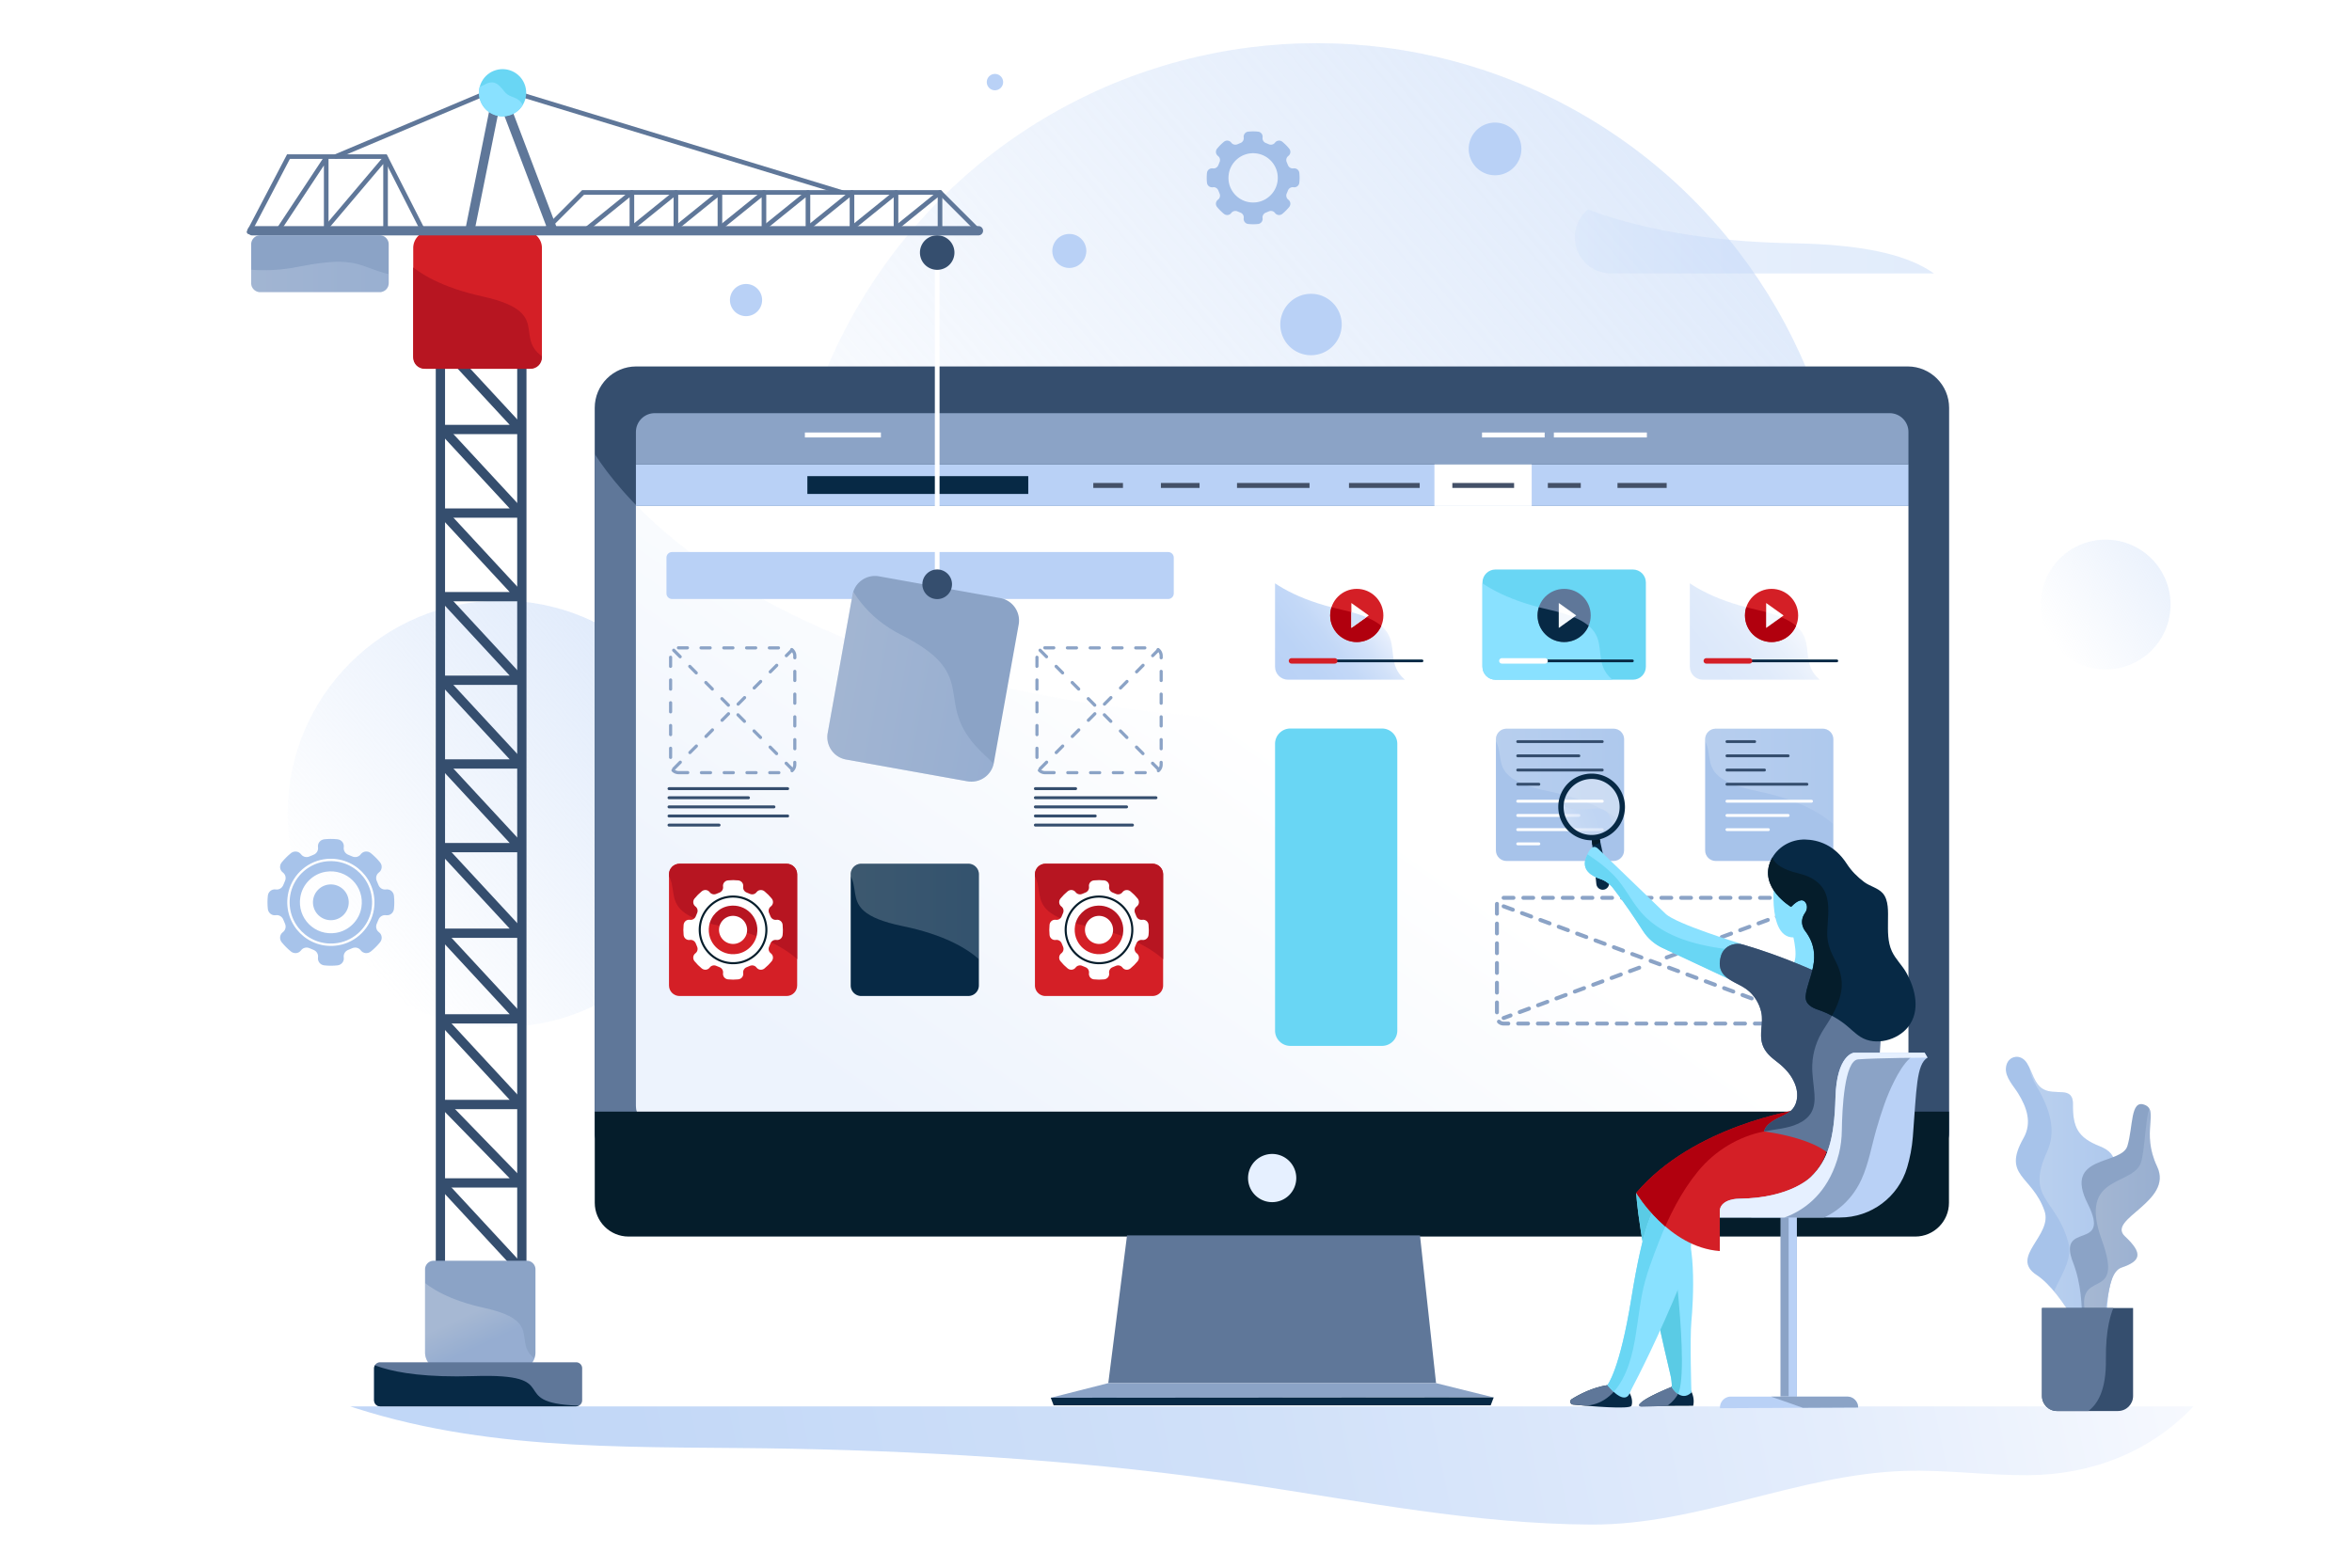 <svg xmlns="http://www.w3.org/2000/svg" xmlns:xlink="http://www.w3.org/1999/xlink" viewBox="0 0 1200 800"><style><![CDATA[.AQ{fill:#fff}.AR{stroke-linejoin:round}.AS{stroke-miterlimit:10}.AT{fill:#8ba3c6}.AU{opacity:.23}.AV{fill:#072945}.AW{fill:none}.AX{fill:#5f7799}.AY{stroke-linecap:round}.AZ{fill:#d41f26}.Aa{fill:#b9d1f6}.Ab{fill:#89e1ff}.Ac{fill:#354e6e}.Ad{stroke:#fff}.Ae{fill:#a7c3ea}.Af{fill:#69d6f4}.Ag{stroke-width:1.461}.Ah{fill:#051d2b}.Ai{stroke:#354e6e}.Aj{fill:#b1000e}.Ak{fill:#b71521}.Al{stroke:#072945}.Am{stroke-width:1.391}.An{stroke-width:2.781}.Ao{stroke-width:2.53}.Ap{stroke-width:1.063}]]></style><path d="M0 0h1200v800H0z" class="AQ"/><linearGradient id="A" gradientUnits="userSpaceOnUse" x1="477.276" y1="458.074" x2="1381.285" y2="-308.742"><stop offset="0" stop-color="#b9d1f6" stop-opacity="0"/><stop offset=".144" stop-color="#b9d1f6" stop-opacity=".144"/><stop offset="1" stop-color="#b9d1f6"/></linearGradient><circle cx="671.74" cy="293.12" r="271.09" fill="url(#A)"/><linearGradient id="B" gradientUnits="userSpaceOnUse" x1="177.514" y1="481.534" x2="540.458" y2="173.671"><stop offset="0" stop-color="#b9d1f6" stop-opacity="0"/><stop offset=".144" stop-color="#b9d1f6" stop-opacity=".144"/><stop offset="1" stop-color="#b9d1f6"/></linearGradient><circle cx="255.59" cy="415.31" r="108.84" fill="url(#B)"/><path d="M388.83 153.13a8.2 8.2 0 1 1-8.2-8.2c4.53-.01 8.2 3.66 8.2 8.2zM511.8 41.9c0 2.3-1.87 4.17-4.17 4.17s-4.17-1.87-4.17-4.17 1.87-4.17 4.17-4.17a4.17 4.17 0 0 1 4.17 4.17z" class="Aa"/><linearGradient id="C" gradientUnits="userSpaceOnUse" x1="1046.653" y1="326.658" x2="1243.586" y2="197.358"><stop offset="0" stop-color="#b9d1f6" stop-opacity="0"/><stop offset=".144" stop-color="#b9d1f6" stop-opacity=".144"/><stop offset="1" stop-color="#b9d1f6"/></linearGradient><circle cx="1074.29" cy="308.51" r="33.13" fill="url(#C)"/><linearGradient id="D" gradientUnits="userSpaceOnUse" x1="1185.514" y1="616.106" x2="-816.969" y2="1032.922"><stop offset="0" stop-color="#fff"/><stop offset=".01" stop-color="#fdfdff"/><stop offset=".132" stop-color="#e4edfc"/><stop offset=".268" stop-color="#d1e1f9"/><stop offset=".426" stop-color="#c3d8f7"/><stop offset=".626" stop-color="#bbd3f6"/><stop offset=".997" stop-color="#b9d1f6"/></linearGradient><path d="M1119.1 717.7c-22.1 23.44-52.26 34.85-84.07 35.1-21.06.17-42.08-2.86-63.13-2.2-54.43 1.7-105.2 27.6-159.8 27.4-59.2-.24-117.23-11.88-175.53-20.6-76.86-11.5-154.56-16.53-232.23-18.1-74.9-1.5-150.25 2.53-222.67-20.63l-2.92-.96h940.36" fill="url(#D)"/><path d="M973.3 598.1H324.58c-11.68 0-21.15-9.47-21.15-21.15v-368.8c0-11.68 9.47-21.15 21.15-21.15H973.3c11.68 0 21.15 9.47 21.15 21.15v368.8c0 11.67-9.47 21.14-21.15 21.14z" class="Ac"/><defs><path id="E" d="M973.3 598.1H324.58c-11.68 0-21.15-9.47-21.15-21.15v-368.8c0-11.68 9.47-21.15 21.15-21.15H973.3c11.68 0 21.15 9.47 21.15 21.15v368.8c0 11.67-9.47 21.14-21.15 21.14z"/><path id="F" d="M823.22 439.36h-54.6c-2.98 0-5.4-2.4-5.4-5.4v-56.7c0-2.98 2.4-5.4 5.4-5.4h54.6c2.98 0 5.4 2.4 5.4 5.4v56.7c0 2.98-2.42 5.4-5.4 5.4z"/><path id="G" d="M912.47 517.46c-.12 0-.23-.02-.35-.06l-4.7-1.74c-.52-.2-.78-.77-.6-1.3s.77-.78 1.3-.6l4.7 1.74c.52.2.78.77.6 1.3-.15.4-.54.65-.94.65z"/><path id="H" d="M903.1 513.98c-.12 0-.23-.02-.35-.06l-4.7-1.74c-.52-.2-.78-.77-.6-1.3s.77-.78 1.3-.6l4.7 1.74c.52.2.78.77.6 1.3-.15.4-.53.65-.94.65z"/><path id="I" d="M865.6 500.05c-.12 0-.23-.02-.35-.06l-4.7-1.74c-.52-.2-.78-.77-.6-1.3s.77-.78 1.3-.6l4.7 1.74c.52.2.78.77.6 1.3-.16.4-.54.65-.94.65z"/><path id="J" d="M775.36 517.46c-.4 0-.8-.25-.94-.65-.2-.52.07-1.1.6-1.3l4.7-1.74c.52-.2 1.1.07 1.3.6.2.52-.07 1.1-.6 1.3l-4.7 1.74a1.12 1.12 0 0 1-.35.06z"/><path id="K" d="M831.6 496.57c-.4 0-.8-.25-.94-.65-.2-.52.07-1.1.6-1.3l4.7-1.74c.52-.2 1.1.07 1.3.6.2.52-.07 1.1-.6 1.3l-4.7 1.74a1.03 1.03 0 0 1-.35.06z"/><path id="L" d="M850.35 489.6c-.4 0-.8-.25-.94-.65-.2-.52.07-1.1.6-1.3l4.7-1.74a1.01 1.01 0 0 1 1.29.59c.2.52-.07 1.1-.6 1.3l-4.7 1.74a1.03 1.03 0 0 1-.35.06z"/><path id="M" d="M905.9 429.42s-9.5 11.28 11.7 16.25c6.85 1.6 12.87 5.33 14.55 12.53 1.38 5.9.17 12.02.1 17.97-.07 5.4 1.83 9.7 4.3 14.4 2.9 5.55 4 11.34 2.4 17.44-1.57 6.04-4.78 11.6-8.2 16.76-3.7 5.56-5.86 11.88-6.12 18.56-.2 5.07.77 10.02 1.12 15.06.22 3.2-.04 6.55-1.63 9.33-1.45 2.53-3.9 4.37-6.53 5.62-5.44 2.58-11.63 2.86-17.53 4.03-13.17 2.6-25.2 9.95-33.7 20.32-8.75 10.67-15.02 23.27-20.02 36.07-3.36 8.62-6.74 17.37-8.52 26.47-1.85 9.48-2.6 19.16-4.7 28.58-2.17 9.77-6.7 21.54-16.15 26.37-3.52 1.8-7.48 2.46-11.4 2.2 0 0-1.17 6.77-2.5 6.75s-18-8.06-18-8.06l-2.34-28.37 50.74-103.83 23.98-20.03 34.36-80.43c0-.44-1.46-29.5-1.46-29.5l15.5-24.5z"/><path id="N" d="M393.27 462.57h0c1.3-.96 1.48-2.8.46-4.04-1.1-1.36-2.35-2.6-3.7-3.7-1.25-1-3.08-.83-4.04.46h0c-.8 1.08-2.24 1.4-3.46.83l-1.5-.62c-1.26-.46-2.04-1.7-1.85-3.03v-.02c.23-1.6-.92-3-2.5-3.18l-2.64-.14c-.9 0-1.77.05-2.64.14-1.6.17-2.74 1.6-2.5 3.18v.02c.2 1.32-.6 2.57-1.85 3.03l-1.5.62c-1.22.56-2.66.24-3.46-.83h0c-.96-1.3-2.8-1.48-4.04-.46-1.36 1.1-2.6 2.35-3.7 3.7-1 1.25-.83 3.08.46 4.04h0c1.08.8 1.4 2.24.83 3.46l-.62 1.5c-.46 1.26-1.7 2.04-3.03 1.85h-.02c-1.6-.23-3 .92-3.18 2.5l-.14 2.64c0 .9.05 1.77.14 2.64.17 1.6 1.6 2.74 3.18 2.5h.02c1.32-.2 2.57.6 3.03 1.85l.62 1.5c.56 1.22.24 2.66-.83 3.46h0c-1.3.96-1.48 2.8-.46 4.04 1.1 1.36 2.35 2.6 3.7 3.7 1.25 1 3.08.83 4.04-.46h0c.8-1.08 2.24-1.4 3.46-.83l1.5.62c1.26.46 2.04 1.7 1.85 3.03v.02c-.23 1.6.92 3 2.5 3.18l2.64.14c.9 0 1.77-.05 2.64-.14 1.6-.17 2.74-1.6 2.5-3.18v-.02c-.2-1.32.6-2.57 1.85-3.03l1.5-.62c1.22-.56 2.66-.24 3.46.83h0c.96 1.3 2.8 1.48 4.04.46 1.36-1.1 2.6-2.35 3.7-3.7 1-1.25.83-3.08-.46-4.04h0c-1.08-.8-1.4-2.24-.83-3.46l.62-1.5c.46-1.26 1.7-2.04 3.03-1.85h.02c1.6.23 3-.92 3.18-2.5.1-.87.14-1.75.14-2.64s-.05-1.77-.14-2.64c-.17-1.6-1.6-2.74-3.18-2.5h-.02c-1.32.2-2.57-.6-3.03-1.85l-.62-1.5c-.57-1.22-.25-2.66.83-3.46zm-17.15 24.2c-8.5 1.4-15.73-5.84-14.34-14.33.84-5.14 5-9.3 10.13-10.13 8.5-1.4 15.73 5.84 14.33 14.33-.83 5.14-4.98 9.28-10.12 10.13z"/><path id="O" d="M376.9 491.28a17.02 17.02 0 0 1-19.64-19.63c1.16-7.04 6.84-12.72 13.88-13.88a17.01 17.01 0 0 1 19.63 19.63c-1.15 7.05-6.83 12.73-13.87 13.88z"/><path id="P" d="M588.03 508.27h-54.6c-2.98 0-5.4-2.4-5.4-5.4v-56.7c0-2.98 2.4-5.4 5.4-5.4h54.6c2.98 0 5.4 2.4 5.4 5.4v56.7a5.4 5.4 0 0 1-5.39 5.39z"/><path id="Q" d="M224.45 434.9h41c.94 0 1.8-.56 2.17-1.42a2.35 2.35 0 0 0-.43-2.55l-39.42-42.57-3.47 3.2 35.74 38.6h-35.58v4.73z"/><path id="R" d="M454.46 119.73c.26 0 .52-.1.74-.26l23.22-18.77v17.55c0 .65.53 1.18 1.18 1.18s1.18-.53 1.18-1.18V98.22c0-.46-.26-.87-.67-1.07s-.9-.14-1.25.15l-25.15 20.33a1.18 1.18 0 0 0-.18 1.66 1.2 1.2 0 0 0 .93.44z"/><path id="S" d="M432 119.73c.26 0 .52-.1.74-.26l23.23-18.77v17.55c0 .65.53 1.18 1.18 1.18s1.18-.53 1.18-1.18V98.22c0-.46-.26-.87-.67-1.07s-.9-.14-1.25.15l-25.15 20.33a1.18 1.18 0 0 0-.18 1.66c.23.3.57.44.92.44z"/><path id="T" d="M364.62 119.73c.26 0 .52-.1.74-.26l23.23-18.77v17.55c0 .65.53 1.18 1.18 1.18s1.18-.53 1.18-1.18V98.22c0-.46-.26-.87-.67-1.07s-.9-.14-1.25.15l-25.15 20.33a1.18 1.18 0 0 0 .74 2.1z"/><path id="U" d="M634 278.03s4.74 22.92 50.37 33.07c45.63 10.14 9.12 29.14 43.7 41.83s-96.2 2.93-96.2 2.93l-16.95-34.82 19.08-43z"/><path id="V" d="M705.8 314.07c0 7.5-6.07 13.57-13.57 13.57-7.5 0-13.57-6.07-13.57-13.57 0-7.5 6.07-13.57 13.57-13.57s13.57 6.07 13.57 13.57z"/><path id="W" d="M689.47 314.07v-6.35l4.45 3.17 4.45 3.18-4.45 3.17-4.45 3.18z"/><path id="X" d="M584.3 395.1h-4.65c-.45 0-.8-.36-.8-.8s.36-.8.8-.8h4.65c.45 0 .8.36.8.8s-.36.8-.8.8zm-11.62 0h-4.65c-.45 0-.8-.36-.8-.8s.36-.8.8-.8h4.65c.45 0 .8.36.8.8s-.36.8-.8.8zm-11.62 0h-4.65c-.45 0-.8-.36-.8-.8s.36-.8.8-.8h4.65c.45 0 .8.36.8.8s-.36.8-.8.8zm-11.62 0h-4.65c-.45 0-.8-.36-.8-.8s.36-.8.8-.8h4.65c.45 0 .8.36.8.8s-.36.8-.8.8zm-11.62 0h-4.65c-1.3 0-2.5-.5-3.44-1.4-.32-.32-.33-.83-.02-1.15.32-.32.83-.33 1.15-.02a3.27 3.27 0 0 0 2.31.94h4.65c.45 0 .8.36.8.8a.81.81 0 0 1-.81.82zm53.2-1a.78.78 0 0 1-.61-.28.81.81 0 0 1 .08-1.15c.72-.63 1.13-1.53 1.13-2.5v-1.13c0-.45.36-.8.8-.8s.8.36.8.8v1.14a4.91 4.91 0 0 1-1.69 3.71c-.15.14-.34.2-.53.2zm-61.96-6.8c-.45 0-.8-.36-.8-.8v-4.65c0-.45.36-.8.8-.8s.8.36.8.8v4.65c0 .45-.36.8-.8.8zm63.37-4.42c-.45 0-.8-.36-.8-.8v-4.65c0-.45.36-.8.8-.8s.8.36.8.8v4.65a.8.8 0 0 1-.81.81zm-63.37-7.2c-.45 0-.8-.36-.8-.8v-4.65c0-.45.36-.8.8-.8s.8.36.8.8v4.65c0 .45-.36.8-.8.8zm63.37-4.42c-.45 0-.8-.36-.8-.8v-4.65c0-.45.36-.8.8-.8s.8.36.8.8v4.65a.8.8 0 0 1-.81.81zm-63.37-7.2c-.45 0-.8-.36-.8-.8v-4.65c0-.45.36-.8.8-.8s.8.36.8.8v4.65c0 .45-.36.8-.8.8zm63.37-4.4c-.45 0-.8-.36-.8-.8v-4.65c0-.45.36-.8.8-.8s.8.36.8.8v4.65c.01.44-.36.8-.8.8zm-63.37-7.2c-.45 0-.8-.36-.8-.8v-4.65c0-.45.36-.8.8-.8s.8.36.8.8v4.65c0 .45-.36.8-.8.8zm63.37-4.4c-.45 0-.8-.36-.8-.8v-4.65c0-.45.36-.8.8-.8s.8.36.8.8v4.65c.01.44-.36.8-.8.8zm-63.37-7.2c-.45 0-.8-.36-.8-.8v-4.65c0-.45.36-.8.8-.8s.8.36.8.8V340c0 .45-.36.8-.8.8zm63.37-4.4c-.45 0-.8-.36-.8-.8v-.94c0-1.02-.46-1.96-1.26-2.6a.81.81 0 1 1 1.01-1.27 4.9 4.9 0 0 1 1.87 3.87v.94c.01.43-.36.8-.8.8zm-8.33-5.05h-4.65c-.45 0-.8-.36-.8-.8s.36-.8.8-.8h4.65c.45 0 .8.36.8.8 0 .44-.36.8-.8.8zm-11.62 0h-4.65c-.45 0-.8-.36-.8-.8s.36-.8.8-.8h4.65c.45 0 .8.36.8.8 0 .44-.36.8-.8.8zm-11.62 0h-4.65c-.45 0-.8-.36-.8-.8s.36-.8.8-.8h4.65c.45 0 .8.36.8.8 0 .44-.36.8-.8.8zm-11.62 0h-4.65c-.45 0-.8-.36-.8-.8s.36-.8.8-.8h4.65c.45 0 .8.36.8.8 0 .44-.36.8-.8.8zm-11.62 0h-4.45c-.44 0-.9-.35-.9-.8-.01-.44.24-.8.7-.82h4.68c.45 0 .8.36.8.8a.83.83 0 0 1-.82.81z"/><path id="Y" d="M590.8 393.08a.82.82 0 0 1-.58-.24l-2.75-2.76a.81.81 0 0 1 0-1.15.82.82 0 0 1 1.15 0l2.75 2.76a.81.81 0 0 1 0 1.15.78.78 0 0 1-.57.24zm-7.66-7.7a.82.82 0 0 1-.58-.24l-3.28-3.3a.81.81 0 0 1 0-1.15.82.82 0 0 1 1.15 0l3.28 3.3a.81.81 0 0 1 0 1.15c-.15.17-.36.24-.57.24zm-8.2-8.24a.82.82 0 0 1-.58-.24l-3.28-3.3a.81.81 0 0 1 0-1.15c.32-.32.83-.3 1.15 0l3.28 3.3a.81.81 0 0 1 0 1.15c-.15.17-.36.24-.57.24zm-8.2-8.24a.82.82 0 0 1-.58-.24l-3.28-3.3a.81.81 0 0 1 0-1.15.82.82 0 0 1 1.15 0l3.28 3.3a.81.81 0 0 1 0 1.15.8.8 0 0 1-.57.23zm-8.2-8.24a.82.82 0 0 1-.58-.24l-3.28-3.3a.81.81 0 0 1 0-1.15.82.82 0 0 1 1.15 0l3.28 3.3a.81.81 0 0 1 0 1.15.78.78 0 0 1-.57.24zm-8.2-8.24a.82.82 0 0 1-.58-.24l-3.28-3.3a.81.81 0 0 1 0-1.15.82.82 0 0 1 1.15 0l3.28 3.3a.81.81 0 0 1 0 1.15.75.75 0 0 1-.57.25zm-8.2-8.24a.82.82 0 0 1-.58-.24l-3.28-3.3a.81.81 0 0 1 0-1.15c.32-.32.83-.3 1.15 0l3.28 3.3a.81.81 0 0 1 0 1.15c-.15.17-.36.24-.57.24zm-8.2-8.24a.82.82 0 0 1-.58-.24l-3.28-3.3a.81.81 0 0 1 0-1.15.82.82 0 0 1 1.15 0l3.28 3.3a.81.81 0 0 1 0 1.15c-.16.17-.37.25-.57.25z"/><path id="Z" d="M530.7 393.08a.78.78 0 0 1-.57-.24.81.81 0 0 1 0-1.15l3.28-3.3a.81.81 0 1 1 1.15 1.15l-3.28 3.3a.79.79 0 0 1-.58.25zm8.2-8.24c-.2 0-.4-.08-.57-.24a.81.81 0 0 1 0-1.15l3.28-3.3c.32-.3.83-.32 1.15 0a.81.81 0 0 1 0 1.15l-3.28 3.3a.82.82 0 0 1-.58.24zm8.2-8.24c-.2 0-.4-.08-.57-.24a.81.81 0 0 1 0-1.15l3.28-3.3c.32-.3.83-.32 1.15 0a.81.81 0 0 1 0 1.15l-3.28 3.3a.82.82 0 0 1-.58.24zm8.2-8.24a.78.78 0 0 1-.57-.24.81.81 0 0 1 0-1.15l3.28-3.3a.81.81 0 1 1 1.15 1.15l-3.28 3.3c-.17.16-.37.24-.58.24zm8.2-8.24a.78.78 0 0 1-.57-.24.81.81 0 0 1 0-1.15l3.28-3.3a.81.81 0 1 1 1.15 1.15l-3.28 3.3a.85.85 0 0 1-.58.23zm8.2-8.24c-.2 0-.4-.08-.57-.24a.81.81 0 0 1 0-1.15l3.28-3.3a.81.81 0 1 1 1.15 1.15l-3.28 3.3a.82.82 0 0 1-.58.24zm8.2-8.24c-.2 0-.4-.08-.57-.24a.81.81 0 0 1 0-1.15l3.28-3.3a.81.81 0 1 1 1.15 1.15l-3.28 3.3a.82.82 0 0 1-.58.24zm8.2-8.24c-.2 0-.4-.08-.57-.24a.81.81 0 0 1 0-1.15l2.75-2.76a.81.81 0 1 1 1.15 1.15l-2.75 2.76c-.17.16-.38.24-.58.24z"/></defs><clipPath id="a"><use xlink:href="#E"/></clipPath><path d="M298.6 223.17S360.94 363.5 677.42 369.1s99.78 174.4 346.47 210.58-806.67 34.47-806.67 34.47l81.37-390.98z" clip-path="url(#a)" class="AX"/><defs><path id="b" d="M964.1 573.88H334.05c-5.3 0-9.6-4.3-9.6-9.6V220.44c0-5.3 4.3-9.6 9.6-9.6H964.1c5.3 0 9.6 4.3 9.6 9.6v343.84c0 5.3-4.3 9.6-9.6 9.6z"/></defs><clipPath id="c"><use xlink:href="#b"/></clipPath><g clip-path="url(#c)"><path d="M322.2 258.17v423.66h652.67V258.17z" class="AQ"/><path d="M322.2 236.9h652.68v21.28H322.2z" class="Aa"/><path d="M731.85 236.9h49.63v21.28h-49.63z" class="AQ"/><path d="M411.92 242.97h112.7v9.1h-112.7z" class="AV"/><g fill="#ff4f12" stroke="#435067" class="AR AS Ao"><path d="M557.8 247.72h15.14m19.36 0h19.72m177.7 0h16.8m-118.26 0h36.08m16.66 0h31.5m52.75 0h25.1m-219.22 0h37"/></g><path d="M322.2 207.48h652.68v29.4H322.2z" class="AT"/><g stroke-linecap="square" class="AR AS AW Ad Ao"><path d="M411.92 221.97h36.26m309.22 0h29.43m7.22 0h44.93"/></g><linearGradient id="d" gradientUnits="userSpaceOnUse" x1="680.14" y1="406.304" x2="528.585" y2="621.737"><stop offset="0" stop-color="#fff"/><stop offset=".361" stop-color="#e6effc"/><stop offset=".997" stop-color="#b9d1f6"/></linearGradient><path d="M298.48 223s62.37 140.3 378.97 145.9c316.6 5.6 99.8 174.38 346.6 210.55S217.1 613.94 217.1 613.94L298.48 223z" opacity=".25" fill="url(#d)"/></g><path d="M303.45 567.26v46.56c0 9.45 7.73 17.2 17.2 17.2H977.2c9.44 0 17.17-7.74 17.17-17.2v-46.56H303.45z" class="Ah"/><path d="M732.68 705.82H565.45l9.57-75.4h149.46z" class="AX"/><path d="M565.45 705.82h167.23l29.4 7.3-226.05.17z" class="AT"/><path d="M760.55 717.16H537.58l-1.48-3.88 226-.17z" class="AV"/><path d="M661.36 601.17a12.3 12.3 0 0 1-12.3 12.29 12.29 12.29 0 0 1-12.3-12.29 12.3 12.3 0 0 1 12.3-12.3c6.8 0 12.3 5.5 12.3 12.3z" fill="#e6f0ff"/><path d="M1028.36 539.3c2.05-.2 4.3.8 5.8 3.2 2.85 4.5 3.7 10.74 8.38 13.34 2.9 1.6 6.43 1.28 9.74 1.54 1.3.1 2.65.33 3.65 1.16 1.34 1.1 1.73 3 1.7 4.74-.2 12.03 2.57 17.28 13.65 21.65 10.5 4.14 8.4 11.6 3.55 20.58-16.54 30.68 14.6 17.35 4.33 42.1s3.04 54.25-12.42 42.12c0 0-13.62-29.87-27.67-39.1s8.42-20.2 4.02-32.76c-6.38-18.23-21.77-17.52-10.68-37.1 4.44-7.84 1.66-15.64-2.7-22.75-2.3-3.74-6.6-8.12-6.3-12.85.2-3.54 2.43-5.6 4.94-5.83z" class="Ae"/><defs><path id="e" d="M1028.36 539.3c2.05-.2 4.3.8 5.8 3.2 2.85 4.5 3.7 10.74 8.38 13.34 2.9 1.6 6.43 1.28 9.74 1.54 1.3.1 2.65.33 3.65 1.16 1.34 1.1 1.73 3 1.7 4.74-.2 12.03 2.57 17.28 13.65 21.65 10.5 4.14 8.4 11.6 3.55 20.58-16.54 30.68 14.6 17.35 4.33 42.1s3.04 54.25-12.42 42.12c0 0-13.62-29.87-27.67-39.1s8.42-20.2 4.02-32.76c-6.38-18.23-21.77-17.52-10.68-37.1 4.44-7.84 1.66-15.64-2.7-22.75-2.3-3.74-6.6-8.12-6.3-12.85.2-3.54 2.43-5.6 4.94-5.83z"/></defs><clipPath id="f"><use xlink:href="#e"/></clipPath><linearGradient id="g" gradientUnits="userSpaceOnUse" x1="1035.474" y1="631.233" x2="1093.353" y2="631.233"><stop offset="0" stop-color="#fff"/><stop offset=".997" stop-color="#b9d1f6"/></linearGradient><path d="M1040.44 536c2.05-.25 4.3 1 5.8 3.97 2.85 5.6 3.7 13.36 8.38 16.6 2.9 2 6.43 1.6 9.74 1.92 1.3.13 2.65.4 3.65 1.44 1.34 1.37 1.73 3.73 1.7 5.9-.2 14.95 2.57 21.48 13.65 26.92 10.5 5.15 8.4 14.4 3.55 25.6-16.54 38.16 14.6 21.58 4.33 52.34-10.28 30.77 3.04 67.46-12.42 52.38 0 0-13.62-37.15-27.67-48.64s8.42-25.13 4.02-40.74c-6.38-22.67-21.77-21.78-10.68-46.15 4.44-9.74 1.66-19.45-2.7-28.3-2.3-4.65-6.6-10.1-6.3-15.98.22-4.4 2.43-6.93 4.94-7.23z" clip-path="url(#f)" fill="url(#g)" class="AU"/><path d="M1093.92 563.7c-7-2.4-5.54 11.1-8.5 21.07s-32.9 4.35-20.33 29.35c12.57 25-15.9 8.36-7.4 30.17 8.5 21.8.74 45.14 9.98 39.2 9.24-5.93 5.2-33.4 14.8-36.66s11.18-7.07 1.66-15.94 24.94-17.68 16.43-35.6c-8.5-17.92 1.44-28.82-6.65-31.6z" class="AT"/><defs><path id="h" d="M1093.92 563.7c-7-2.4-5.54 11.1-8.5 21.07s-32.9 4.35-20.33 29.35c12.57 25-15.9 8.36-7.4 30.17 8.5 21.8.74 45.14 9.98 39.2 9.24-5.93 5.2-33.4 14.8-36.66s11.18-7.07 1.66-15.94 24.94-17.68 16.43-35.6c-8.5-17.92 1.44-28.82-6.65-31.6z"/></defs><clipPath id="i"><use xlink:href="#h"/></clipPath><linearGradient id="j" gradientUnits="userSpaceOnUse" x1="1063.31" y1="646.199" x2="1109.169" y2="646.199"><stop offset="0" stop-color="#fff"/><stop offset=".997" stop-color="#b9d1f6"/></linearGradient><path d="M1101.15 563.1c-7-3.3-5.54 15.3-8.5 29.08-2.96 13.77-32.9 6-20.33 40.5s-15.9 11.53-7.4 41.63c8.5 30.1.74 62.3 9.98 54.1s5.2-46.1 14.8-50.6 11.18-9.76 1.66-22 24.94-24.4 16.43-49.12c-8.5-24.72 1.44-39.77-6.65-43.6z" clip-path="url(#i)" fill="url(#j)" class="AU"/><path d="M1080.64 720.05h-31.14c-4.24 0-7.67-3.43-7.67-7.67V667.5h46.48v44.87c0 4.23-3.43 7.67-7.67 7.67z" class="Ac"/><defs><path id="k" d="M1080.64 720.05h-31.14c-4.24 0-7.67-3.43-7.67-7.67V667.5h46.48v44.87c0 4.23-3.43 7.67-7.67 7.67z"/></defs><clipPath id="l"><use xlink:href="#k"/></clipPath><path d="M1084.84 658.75s-10.75 4.33-10.4 35.03-16.65 30.35-29.13 31.74c-12.5 1.4-18.35-38.5-18.37-39.9s14.55-29.8 14.9-30.16c.35-.36 43 3.28 43 3.28z" clip-path="url(#l)" class="AX"/><use xlink:href="#F" class="Ae"/><defs><path id="m" d="M823.22 439.36h-54.6c-2.98 0-5.4-2.4-5.4-5.4v-56.7c0-2.98 2.4-5.4 5.4-5.4h54.6c2.98 0 5.4 2.4 5.4 5.4v56.7c0 2.98-2.42 5.4-5.4 5.4z"/></defs><clipPath id="n"><use xlink:href="#m"/></clipPath><linearGradient id="o" gradientUnits="userSpaceOnUse" x1="743.171" y1="397.327" x2="853.044" y2="397.327"><stop offset="0" stop-color="#fff"/><stop offset=".997" stop-color="#b9d1f6"/></linearGradient><path d="M836.76 431.62s-4.97-19.26-47-27.92c-42.04-8.66-9.15-24.5-41.15-35.26-20.44-6.87 21.1-5.84 53.78-4.2 21.15 1.06 40.28 12.88 50.66 31.34h0l-16.3 36.04z" clip-path="url(#n)" fill="url(#o)" class="AU"/><g class="AW AR AS AY Ag"><path d="M774.34 378.45h43.14m-43.14 7.25h31.22m-31.22 14.5h10.8m-10.8-7.25h43.14" class="Ai"/><path d="M774.34 408.87h43.14m-43.14 7.25h31.22m-31.22 14.5h10.8m-10.8-7.25h43.14" class="Ad"/></g><use xlink:href="#F" x="106.75" class="Ae"/><defs><path id="p" d="M929.97 439.36h-54.6c-2.98 0-5.4-2.4-5.4-5.4v-56.7c0-2.98 2.4-5.4 5.4-5.4h54.6c2.98 0 5.4 2.4 5.4 5.4v56.7c0 2.98-2.42 5.4-5.4 5.4z"/></defs><clipPath id="q"><use xlink:href="#p"/></clipPath><linearGradient id="r" gradientUnits="userSpaceOnUse" x1="849.921" y1="397.327" x2="959.794" y2="397.327"><stop offset="0" stop-color="#fff"/><stop offset=".997" stop-color="#b9d1f6"/></linearGradient><path d="M943.5 431.62s-4.97-19.26-47-27.92c-42.04-8.66-9.15-24.5-41.15-35.26-20.44-6.87 21.1-5.84 53.78-4.2 21.15 1.06 40.28 12.88 50.66 31.34h0l-16.3 36.04z" clip-path="url(#q)" fill="url(#r)" class="AU"/><g class="AW AR AY"><path d="M881.1 378.45h14.14m-14.14 7.25h31.22m-31.22 14.5h40.8m-40.8-7.25h19.14" class="AS Ag Ai"/><path d="M881.1 408.87h43.14m-43.14 7.25h31.22m-31.22 7.25h21.14" class="Ad AS Ag"/><path d="M920.5 522.33H767.16a3.42 3.42 0 0 1-3.42-3.42v-57.33a3.42 3.42 0 0 1 3.42-3.42H920.5a3.42 3.42 0 0 1 3.42 3.42v57.33c-.01 1.9-1.54 3.42-3.42 3.42z" stroke="#8ba3c6" stroke-width="2" stroke-dasharray="5.032,5.032"/></g><g class="AT"><path d="M920.66 520.5c-.12 0-.23-.02-.35-.06l-3.5-1.3c-.52-.2-.78-.77-.6-1.3s.77-.78 1.3-.6l3.5 1.3c.52.2.78.77.6 1.3-.15.4-.53.65-.94.65z"/><use xlink:href="#G"/><use xlink:href="#H"/><use xlink:href="#H" x="-9.38" y="-3.48"/><use xlink:href="#H" x="-18.76" y="-6.98"/><use xlink:href="#H" x="-28.13" y="-10.45"/><use xlink:href="#I"/><use xlink:href="#H" x="-46.88" y="-17.41"/><use xlink:href="#I" x="-18.75" y="-6.95"/><use xlink:href="#H" x="-65.63" y="-24.38"/><use xlink:href="#G" x="-84.37" y="-31.33"/><use xlink:href="#H" x="-84.38" y="-31.33"/><use xlink:href="#G" x="-103.12" y="-38.29"/><use xlink:href="#H" x="-103.13" y="-38.3"/><use xlink:href="#H" x="-112.5" y="-41.78"/><use xlink:href="#H" x="-121.88" y="-45.26"/><use xlink:href="#H" x="-131.25" y="-48.74"/><path d="M767.16 520.5c-.4 0-.8-.25-.94-.65-.2-.52.07-1.1.6-1.3l3.5-1.3c.52-.2 1.1.07 1.3.6.2.52-.07 1.1-.6 1.3l-3.5 1.3a1.03 1.03 0 0 1-.35.06z"/><use xlink:href="#J"/><path d="M784.73 513.98c-.4 0-.8-.25-.94-.65-.2-.52.07-1.1.6-1.3l4.7-1.74c.52-.2 1.1.07 1.3.6s-.07 1.1-.6 1.3l-4.7 1.74a1.03 1.03 0 0 1-.35.06z"/><use xlink:href="#J" x="18.74" y="-6.96"/><path d="M803.48 507c-.4 0-.8-.25-.94-.65-.2-.52.07-1.1.6-1.3l4.7-1.74c.52-.2 1.1.07 1.3.6s-.07 1.1-.6 1.3l-4.7 1.74c-.12.04-.23.06-.35.06z"/><use xlink:href="#J" x="37.5" y="-13.93"/><path d="M822.23 500.05c-.4 0-.8-.25-.94-.65-.2-.52.07-1.1.6-1.3l4.7-1.74c.52-.2 1.1.07 1.3.6.2.52-.07 1.1-.6 1.3l-4.7 1.74c-.12.04-.23.06-.35.06z"/><use xlink:href="#K"/><use xlink:href="#L"/><path d="M859.73 486.13c-.4 0-.8-.25-.94-.65-.2-.52.07-1.1.6-1.3l4.7-1.74c.52-.2 1.1.07 1.3.6s-.07 1.1-.6 1.3l-4.7 1.74a1.12 1.12 0 0 1-.35.06z"/><use xlink:href="#K" x="37.5" y="-13.92"/><use xlink:href="#J" x="103.12" y="-38.29"/><use xlink:href="#L" x="37.5" y="-13.92"/><use xlink:href="#J" x="121.87" y="-45.26"/><path d="M906.6 468.72c-.4 0-.8-.25-.94-.65-.2-.52.07-1.1.6-1.3l4.7-1.74a1.01 1.01 0 0 1 1.29.59c.2.52-.07 1.1-.6 1.3l-4.7 1.74c-.12.04-.23.06-.35.06z"/><use xlink:href="#J" x="140.62" y="-52.22"/></g><path d="M815.9 426.97l5.02 23.1c.44 2-1.06 3.92-3.1 3.98h0c-1.72.05-3.2-1.23-3.36-2.94L812 427.45l3.9-.48z" class="AV"/><path d="M815.9 426.97l-3.9.48.4 3.74c1.4.02 3.15-.4 4.05-1.72l-.55-2.5z" class="Ah"/><path d="M824.8 420.87c-5 7.05-14.8 8.7-21.83 3.68-7.05-5-8.7-14.8-3.68-21.83 5-7.05 14.8-8.7 21.83-3.68s8.7 14.8 3.68 21.83z" opacity=".35" class="AQ"/><defs><path id="s" d="M824.8 420.87c-5 7.05-14.8 8.7-21.83 3.68-7.05-5-8.7-14.8-3.68-21.83 5-7.05 14.8-8.7 21.83-3.68s8.7 14.8 3.68 21.83z"/></defs><clipPath id="t"><use xlink:href="#s"/></clipPath><linearGradient id="u" gradientUnits="userSpaceOnUse" x1="790.681" y1="424.814" x2="826.871" y2="410.805"><stop offset="0" stop-color="#fff"/><stop offset=".01" stop-color="#fdfdff"/><stop offset=".132" stop-color="#e4edfc"/><stop offset=".268" stop-color="#d1e1f9"/><stop offset=".426" stop-color="#c3d8f7"/><stop offset=".626" stop-color="#bbd3f6"/><stop offset=".997" stop-color="#b9d1f6"/></linearGradient><path d="M791.26 406s4.6 8.98 19.8 6.78 6.78 10.98 19 11.42-28.67 14.88-28.67 14.88l-9.93-12.26-.18-20.82z" opacity=".5" clip-path="url(#t)" fill="url(#u)"/><path d="M818.22 427.65c-5.16 2-11.2 1.45-16.03-2-7.65-5.44-9.44-16.08-4-23.73 5.44-7.64 16.08-9.44 23.73-4 7.64 5.44 9.44 16.08 4 23.73h0a16.91 16.91 0 0 1-7.7 5.99zm-11.35-29.17c-2.52.98-4.8 2.67-6.47 5.03-4.57 6.42-3.06 15.37 3.36 19.94s15.37 3.06 19.94-3.36 3.06-15.37-3.36-19.94c-4.06-2.9-9.13-3.35-13.47-1.67zm46.1 309.27s-21.13 8.32-14.62 9.63c.73.15 25.5 0 25.5 0s1.7-5.45-3.4-10.77c-5.13-5.32-7.47 1.14-7.47 1.14z" class="AV"/><defs><path id="v" d="M852.85 707.66s-22.03 9.14-15.48 10.2c.74.12 26.7-1 26.7-1s1.5-5.5-3.82-10.63c-5.33-5.12-7.4 1.43-7.4 1.43z"/></defs><clipPath id="w"><use xlink:href="#v"/></clipPath><path d="M848.56 623.94s14 77.74 7.1 88.26-19 8.5-19 8.5-1.94-8.5-1.07-8.8-7.96-84.23-7.96-84.23-14.8-49.62 20.93-3.74z" clip-path="url(#w)" class="AX"/><path d="M834.84 608.72s.28 20.35 17.42 92.9c.47 2 .72 4.06.72 6.1v.27s4.6 7.75 9.98 2.63c0 0-.84-27.5 0-36.4s3.36-46.33-7.05-52.94c-10.42-6.6-21.07-12.57-21.07-12.57z" class="Ab"/><defs><path id="x" d="M834.84 608.72s.28 20.35 17.42 92.9c.47 2 .72 4.06.72 6.1v.27s4.6 7.75 9.98 2.63c0 0-.84-27.5 0-36.4s3.36-46.33-7.05-52.94c-10.42-6.6-21.07-12.57-21.07-12.57z"/></defs><clipPath id="y"><use xlink:href="#x"/></clipPath><path d="M851.95 623.93s10.97 78.23 3.66 88.47-19.3 7.76-19.3 7.76-1.6-8.58-.73-8.82-4.68-84.47-4.68-84.47-12.88-50.18 21.05-2.94z" clip-path="url(#y)" fill="#5acbe5"/><path d="M802.54 716.76c-1.43-.14-1.88-2-.66-2.77 3.85-2.4 10.54-5.93 18.2-7.14 12-1.9 13.45 8.04 12.28 10.53-.9 1.93-20.98.23-29.8-.62z" class="AV"/><defs><path id="z" d="M802.54 716.76c-1.43-.14-1.88-2-.66-2.77 3.85-2.4 10.54-5.93 18.2-7.14 12-1.9 13.45 8.04 12.28 10.53-.9 1.93-20.98.23-29.8-.62z"/></defs><clipPath id="AA"><use xlink:href="#z"/></clipPath><path d="M794.48 663.76l-11.7 23.93 2.34 28.37s16.67 8.04 18 8.06 2.5-6.75 2.5-6.75c3.93.27 7.9-.4 11.4-2.2 7.95-4.06 12.4-13.04 14.93-21.6-11.9-10.66-24.28-20.77-37.46-29.8z" clip-path="url(#AA)" class="AX"/><path d="M820.07 706.85s6.3-7.3 12.28-44.45c6-37.14 11.26-48.1 15.5-49.43s24.27 6.14 10.1 40.65c-12.06 29.33-22.53 49.58-25.4 55-.4.74-.72 1.52-1.04 2.3-.74 1.86-3.4 5.46-11.43-4.07z" class="Ab"/><defs><path id="AB" d="M820.07 706.85s6.3-7.3 12.28-44.45c6-37.14 11.26-48.1 15.5-49.43s24.27 6.14 10.1 40.65c-12.06 29.33-22.53 49.58-25.4 55-.4.74-.72 1.52-1.04 2.3-.74 1.86-3.4 5.46-11.43-4.07z"/></defs><clipPath id="AC"><use xlink:href="#AB"/></clipPath><use xlink:href="#M" clip-path="url(#AC)" class="Af"/><path d="M917.46 566.32s-53.52 8.04-82.62 42.4c0 0 16.5 27.78 42.6 29.7v-21.06s1.4-5.7 11.35-5.7 38.3-1.17 44.16-27.5c5.85-26.34-15.5-17.85-15.5-17.85z" class="AZ"/><defs><path id="AD" d="M917.46 566.32s-53.52 8.04-82.62 42.4c0 0 16.5 27.78 42.6 29.7v-21.06s1.4-5.7 11.35-5.7 38.3-1.17 44.16-27.5c5.85-26.34-15.5-17.85-15.5-17.85z"/></defs><clipPath id="AE"><use xlink:href="#AD"/></clipPath><use xlink:href="#M" clip-path="url(#AE)" class="Aj"/><path d="M815.37 433.13l34.4 33.16c5.4 5.26 38.6 15.35 38.6 15.35l-6.3 17.94-33.93-15.88c-4.03-1.9-7.44-4.87-9.85-8.62-3.7-5.77-9.73-14.83-15.38-21.97-1.7-2.15-3.98-3.78-6.6-4.64-4-1.32-9.73-4.42-7.03-11.04.83-2.04 2.87-7.4 6.08-4.3z" class="Ab"/><defs><path id="AF" d="M815.44 433.2l34.32 33.1c5.4 5.26 38.6 15.35 38.6 15.35l-6.3 17.94-33.93-15.88c-4.03-1.9-7.44-4.87-9.85-8.62-3.7-5.77-9.73-14.83-15.38-21.97-1.7-2.15-3.98-3.78-6.6-4.64-4-1.32-9.73-4.42-7.03-11.04.83-2.05 2.85-7.42 6.15-4.24z"/></defs><clipPath id="AG"><use xlink:href="#AF"/></clipPath><path d="M805.45 433.98c2.66.62 5.2 2.46 7.4 3.97a72.34 72.34 0 0 1 9.88 8.09c6.84 6.68 10.26 15.85 17.33 22.4 12.53 11.62 29.83 14.73 46.24 16.57 44.6 5-27.35 27.78-27.35 27.78L793.6 460l11.85-26.02z" clip-path="url(#AG)" class="Af"/><g class="Ab"><path d="M905.18 450.06s-4.68 40.36 19.3 24.7c23.98-15.64-19.3-24.7-19.3-24.7z"/><path d="M914.1 473.9c-.36.3 3.95 13.16.88 18s16.74 3.36 16.74 3.36l-2.56-16.87s-5.85-11.8-15.06-4.48z"/></g><path d="M929 497s-18.07-8.7-39.68-14.97c-3.55-1.03-7.5 0-9.8 2.9a8.12 8.12 0 0 0-1.42 2.71c-1.08 3.55-1.08 7.2 1.64 10.03 3.14 3.26 7.63 4.48 11.23 7.08 3.87 2.78 6.66 7.2 7.65 11.86 1.17 5.48-1.23 10.93.6 16.45 1.27 3.84 4.24 6.37 7.35 8.75 3.9 3 7.16 6.36 9.13 11.1 1.13 2.72 1.56 5.7.96 8.6-1 4.8-4.16 6.54-8.1 8.4-2.95 1.38-7.87 3.9-8.5 7.5 0 0 24.12 2.83 33.77 12.04s21.93-3.5 21.93-4.24 4.68-67.27 4.68-67.27L929 497z" class="AX"/><defs><path id="AH" d="M929 497s-18.07-8.7-39.68-14.97c-3.55-1.03-7.5 0-9.8 2.9a8.12 8.12 0 0 0-1.42 2.71c-1.08 3.55-1.08 7.2 1.64 10.03 3.14 3.26 7.63 4.48 11.23 7.08 3.87 2.78 6.66 7.2 7.65 11.86 1.17 5.48-1.23 10.93.6 16.45 1.27 3.84 4.24 6.37 7.35 8.75 3.9 3 7.16 6.36 9.13 11.1 1.13 2.72 1.56 5.7.96 8.6-1 4.8-4.16 6.54-8.1 8.4-2.95 1.38-7.87 3.9-8.5 7.5 0 0 24.12 2.83 33.77 12.04s21.93-3.5 21.93-4.24 4.68-67.27 4.68-67.27L929 497z"/></defs><clipPath id="AI"><use xlink:href="#AH"/></clipPath><path d="M905.9 429.42s-9.5 11.28 11.7 16.25c6.85 1.6 12.87 5.33 14.55 12.53 1.38 5.9.17 12.02.1 17.97-.07 5.4 1.83 9.7 4.3 14.4 2.9 5.55 4 11.34 2.4 17.44-1.57 6.04-4.78 11.6-8.2 16.76-3.7 5.56-5.86 11.88-6.12 18.56-.2 5.07.77 10.02 1.12 15.06.22 3.2-.04 6.55-1.63 9.33-1.45 2.53-3.9 4.37-6.53 5.62-5.44 2.58-11.63 2.86-17.53 4.03-13.17 2.6-25.2 9.95-33.7 20.32-8.75 10.67-15.02 23.27-20.02 36.07-3.36 8.62-6.74 17.37-8.52 26.47-1.85 9.48-2.6 19.16-4.7 28.58-2.17 9.77-6.7 21.54-16.15 26.37-3.52 1.8-7.48 2.46-11.4 2.2 0 0-1.17 6.77-2.5 6.75s-18-8.06-18-8.06l-2.34-28.37 50.74-103.83 23.98-20.03L877.44 466c0-.44 12.96-12.1 12.96-12.1l15.5-24.5z" clip-path="url(#AI)" class="Ac"/><path d="M913.8 462.78s-16.86-9.95-10.2-23.93c3.15-6.6 10.1-10.6 17.42-10.43 6.52.16 14.9 2.64 21.2 12.36 2.38 3.67 5.37 6.68 8.86 9.3 2.9 2.2 7.03 2.98 9.48 5.72 3.15 3.53 2.72 9.66 2.7 14.05-.03 5.25-.26 10.75 2 15.62 1.87 4.02 5.22 7.08 7.37 10.93 4.62 8.26 7.34 19.47.9 27.65-5.3 6.73-16.6 9.86-24.2 5.14-2.95-1.84-5.34-4.42-8.08-6.56-3.86-3-8.7-5.67-13.36-7.24-3.4-1.14-6.98-2.9-6.63-7.14.73-8.77 9.5-20.18-.15-33.05 0 0-3.77-4.26-.1-9.44 1.02-1.45 1.25-3.4.36-4.93-1-1.74-3.13-2.64-7.55 1.94z" class="AV"/><defs><path id="AJ" d="M913.8 462.78s-16.86-9.95-10.2-23.93c3.15-6.6 10.1-10.6 17.42-10.43 6.52.16 14.9 2.64 21.2 12.36 2.38 3.67 5.37 6.68 8.86 9.3 2.9 2.2 7.03 2.98 9.48 5.72 3.15 3.53 2.72 9.66 2.7 14.05-.03 5.25-.26 10.75 2 15.62 1.87 4.02 5.22 7.08 7.37 10.93 4.62 8.26 7.34 19.47.9 27.65-5.3 6.73-16.6 9.86-24.2 5.14-2.95-1.84-5.34-4.42-8.08-6.56-3.86-3-8.7-5.67-13.36-7.24-3.4-1.14-6.98-2.9-6.63-7.14.73-8.77 9.5-20.18-.15-33.05 0 0-3.77-4.26-.1-9.44 1.02-1.45 1.25-3.4.36-4.93-1-1.74-3.13-2.64-7.55 1.94z"/></defs><clipPath id="AK"><use xlink:href="#AJ"/></clipPath><path d="M891.87 483.4c0 .12-2.36 5.7-5.84 13.85 13.8 10.74 28.82 19.9 43.58 29.4.37-.63.75-1.25 1.15-1.87 3.42-5.16 6.64-10.73 8.2-16.76 1.58-6.1.5-11.9-2.4-17.44-2.47-4.72-4.38-9-4.3-14.4.08-5.95 1.28-12.08-.1-17.97-1.68-7.2-7.7-10.92-14.55-12.53-16.06-3.77-14.5-11.15-12.8-14.5l-14.4 22.75c.01 0 1.47 29.05 1.47 29.5z" clip-path="url(#AK)" class="Ah"/><path d="M908.4 618.8h8.34v93.88h-8.34z" class="AT"/><path d="M912.56 618.8h4.17v93.88h-4.17zm-35.02 99.82v-.37a5.56 5.56 0 0 1 5.56-5.56h59.37a5.56 5.56 0 0 1 5.56 5.56h0l-70.5.37z" class="Aa"/><defs><path id="AL" d="M877.54 718.62v-.37a5.56 5.56 0 0 1 5.56-5.56h59.37a5.56 5.56 0 0 1 5.56 5.56h0l-70.5.37z"/></defs><clipPath id="AM"><use xlink:href="#AL"/></clipPath><path d="M897.72 710.65c1.02.3 32.46 11.4 32.46 11.4s24.7-.6 25.15-1.32-2.34-12.72-2.34-12.72l-55.27 2.63z" clip-path="url(#AM)" class="AT"/><path d="M945.83 537.2s-8.77 1.04-9.36 22.83-4.1 32.28-12.3 40.34c0 0-10.17 11.1-37.1 11.34 0 0-8.54-.06-9.62 5.64v3.95h61.33c15.84 0 29.8-10.4 34.27-25.6 1.4-4.73 2.46-9.98 2.9-15.63 1.9-24.27 1.75-36.85 7.46-40.36l-1.46-2.5h-36.13z" class="Aa"/><defs><path id="AN" d="M945.83 537.2s-8.77 1.04-9.36 22.83-4.1 32.28-12.3 40.34c0 0-10.17 11.1-37.1 11.34 0 0-8.54-.06-9.62 5.64v3.95h61.33c15.84 0 29.8-10.4 34.27-25.6 1.4-4.73 2.46-9.98 2.9-15.63 1.9-24.27 1.75-36.85 7.46-40.36l-1.46-2.5h-36.13z"/></defs><clipPath id="AO"><use xlink:href="#AN"/></clipPath><g clip-path="url(#AO)"><path d="M977.33 537.88c-1 .05-2.4 1.6-3.02 2.23-3.27 3.18-5.66 7.3-7.72 11.32-4.02 7.82-6.7 16.13-9.16 24.54-2.52 8.63-3.97 17.7-7.72 25.93-5.66 12.4-16.5 20.5-29.9 22.76-35.4 6-26.18-4.4-24.86-4.97 1.32-.6 25.6-12.58 25.6-12.58l16.96-19.74 2.2-31.18c-.15-.4 4.68-16.34 4.68-16.34l9.65-.88 23.3-1.1z" class="AT"/><path d="M897.57 623.93s31.64.13 40.64-35.15c1-3.9 1.44-7.94 1.5-11.98.15-10.43 1.24-35.63 8.3-36.2 8.92-.73 35.4-.88 35.4-.88l3.8-7.46-49.28 2.78-64.34 72.82-6.73 19 30.7-2.93z" fill="#e6f0ff"/></g><path d="M401.32 508.27h-54.6c-2.98 0-5.4-2.4-5.4-5.4v-56.7c0-2.98 2.4-5.4 5.4-5.4h54.6c2.98 0 5.4 2.4 5.4 5.4v56.7c0 2.98-2.4 5.4-5.4 5.4z" class="AZ"/><defs><path id="AP" d="M401.32 508.27h-54.6c-2.98 0-5.4-2.4-5.4-5.4v-56.7c0-2.98 2.4-5.4 5.4-5.4h54.6c2.98 0 5.4 2.4 5.4 5.4v56.7c0 2.98-2.4 5.4-5.4 5.4z"/></defs><clipPath id="AQ"><use xlink:href="#AP"/></clipPath><path d="M414.87 500.53s-4.97-19.26-47-27.92-9.15-24.5-41.15-35.26c-20.44-6.87 21.1-5.84 53.78-4.2 21.15 1.06 40.28 12.88 50.66 31.34h0l-16.3 36.04z" clip-path="url(#AQ)" class="Ak"/><use xlink:href="#N" class="AQ"/><use xlink:href="#O" stroke="#051d2b" class="AR AS AW Ap"/><path d="M375.23 481.6a7.18 7.18 0 0 1-8.28-8.28c.5-2.97 2.88-5.36 5.85-5.85a7.18 7.18 0 0 1 8.28 8.28c-.48 2.97-2.88 5.36-5.85 5.85z" class="AQ"/><use xlink:href="#P" class="AZ"/><defs><path id="AR" d="M588.03 508.27h-54.6c-2.98 0-5.4-2.4-5.4-5.4v-56.7c0-2.98 2.4-5.4 5.4-5.4h54.6c2.98 0 5.4 2.4 5.4 5.4v56.7a5.4 5.4 0 0 1-5.39 5.39z"/></defs><clipPath id="AS"><use xlink:href="#AR"/></clipPath><path d="M601.57 500.53s-4.97-19.26-47-27.92c-42.04-8.66-9.15-24.5-41.15-35.26-20.44-6.87 21.1-5.84 53.78-4.2 21.15 1.06 40.28 12.88 50.66 31.34h0l-16.3 36.04z" clip-path="url(#AS)" class="Ak"/><use xlink:href="#N" x="186.7" class="AQ"/><use xlink:href="#O" x="186.7" stroke="#051d2b" class="AR AS AW Ap"/><path d="M561.94 481.6a7.18 7.18 0 0 1-8.28-8.28c.5-2.97 2.88-5.36 5.85-5.85a7.18 7.18 0 0 1 8.28 8.28c-.5 2.97-2.9 5.36-5.85 5.85z" class="AQ"/><use xlink:href="#P" x="-94" class="AV"/><defs><path id="AT" d="M494.03 508.27h-54.6c-2.98 0-5.4-2.4-5.4-5.4v-56.7c0-2.98 2.4-5.4 5.4-5.4h54.6c2.98 0 5.4 2.4 5.4 5.4v56.7a5.4 5.4 0 0 1-5.39 5.39z"/></defs><clipPath id="AU"><use xlink:href="#AT"/></clipPath><linearGradient id="AV" gradientUnits="userSpaceOnUse" x1="413.979" y1="466.236" x2="523.852" y2="466.236"><stop offset="0" stop-color="#fff"/><stop offset=".997" stop-color="#b9d1f6"/></linearGradient><path d="M507.57 500.53s-4.97-19.26-47-27.92-9.15-24.5-41.15-35.26c-20.44-6.87 21.1-5.84 53.78-4.2 21.15 1.06 40.28 12.88 50.66 31.34h0l-16.3 36.04z" clip-path="url(#AU)" fill="url(#AV)" class="AU"/><path d="M596.03 305.67H342.86c-1.56 0-2.83-1.27-2.83-2.83v-18.3c0-1.56 1.27-2.83 2.83-2.83h253.17c1.56 0 2.83 1.27 2.83 2.83v18.3c0 1.56-1.27 2.83-2.83 2.83z" class="Aa"/><path d="M493.56 398.7l-61.87-11.1c-6.32-1.13-10.52-7.18-9.4-13.5l12.68-70.6c1.13-6.32 7.18-10.52 13.5-9.4l61.87 11.1c6.32 1.13 10.52 7.18 9.4 13.5l-12.68 70.6a11.64 11.64 0 0 1-13.5 9.39z" class="AT"/><defs><path id="AW" d="M493.56 398.7l-61.87-11.1c-6.32-1.13-10.52-7.18-9.4-13.5l12.68-70.6c1.13-6.32 7.18-10.52 13.5-9.4l61.87 11.1c6.32 1.13 10.52 7.18 9.4 13.5l-12.68 70.6a11.64 11.64 0 0 1-13.5 9.39z"/></defs><clipPath id="AX"><use xlink:href="#AW"/></clipPath><linearGradient id="AY" gradientUnits="userSpaceOnUse" x1="403.507" y1="328.847" x2="524.177" y2="350.509"><stop offset="0" stop-color="#fff"/><stop offset=".997" stop-color="#b9d1f6"/></linearGradient><path d="M425.84 268.03s-1.98 37.82 33.97 55.94c42.83 21.6 13.73 34.52 42.3 61.07 58.95 54.74-108.7-.1-108.7-.1l32.42-116.9z" clip-path="url(#AX)" fill="url(#AY)" class="AU"/><path d="M476.96 127.9h2.4v167.06h-2.4z" class="AQ"/><path d="M469.36 128.9a8.8 8.8 0 0 0 17.6 0 8.8 8.8 0 0 0-17.6 0zm1.24 169.26c0 4.17 3.38 7.56 7.56 7.56 4.17 0 7.56-3.38 7.56-7.56 0-4.17-3.38-7.56-7.56-7.56a7.57 7.57 0 0 0-7.56 7.56z" class="Ac"/><path d="M554.24 128.06a8.67 8.67 0 1 1-8.67-8.67c4.8-.01 8.67 3.88 8.67 8.67zM776.22 76c0 7.42-6.02 13.44-13.44 13.44a13.44 13.44 0 0 1 0-26.88A13.46 13.46 0 0 1 776.22 76zm-91.67 89.6a15.68 15.68 0 0 1-15.67 15.67 15.68 15.68 0 0 1-15.67-15.67 15.68 15.68 0 0 1 15.67-15.67 15.68 15.68 0 0 1 15.67 15.67z" class="Aa"/><g class="Ac"><path d="M222.33 163.7h46.28v505.55h-46.28V163.7zm41.55 4.73h-36.82V664.5h36.82V168.42z"/><use xlink:href="#Q"/><use xlink:href="#Q" y="43.7"/><use xlink:href="#Q" y="87.4"/><path d="M224.45 566h41c.94 0 1.8-.56 2.17-1.42a2.35 2.35 0 0 0-.43-2.55l-39.42-42.57-3.47 3.2 35.74 38.6h-35.58V566z"/><path d="M224.45 606.03h41c.94 0 1.8-.56 2.17-1.42a2.35 2.35 0 0 0-.43-2.55l-39.42-40.6-3.47 3.2 35.74 36.63h-35.58v4.73z"/><use xlink:href="#Q" y="214.83"/><use xlink:href="#Q" y="-42.67"/><use xlink:href="#Q" y="-85.4"/><use xlink:href="#Q" y="-128.05"/><use xlink:href="#Q" y="-170.7"/><path d="M224.45 221.54h41c.94 0 1.8-.56 2.17-1.42a2.35 2.35 0 0 0-.43-2.55L227.77 175l-3.47 3.2 35.74 38.6h-35.58v4.73z"/></g><path d="M267.78 117.86h-48.25a8.7 8.7 0 0 0-8.7 8.7v55c0 3.66 2.97 6.63 6.63 6.63h52.4c3.66 0 6.63-2.97 6.63-6.63v-55c0-4.8-3.9-8.7-8.7-8.7z" class="AZ"/><defs><path id="AZ" d="M268.68 117.86h-50.06a7.8 7.8 0 0 0-7.8 7.8v56.8a5.73 5.73 0 0 0 5.73 5.73h54.2a5.73 5.73 0 0 0 5.73-5.73v-56.8c.01-4.3-3.48-7.8-7.8-7.8z"/></defs><clipPath id="Aa"><use xlink:href="#AZ"/></clipPath><path d="M200.15 123.1s4.63 19.04 45.92 28.15 8.67 24.25 40.06 35.3-86.68.9-86.68.9l-15.83-29.07 16.53-35.28z" clip-path="url(#Aa)" class="Ak"/><g class="AX"><path d="M128.65 120.12H499.2a2.37 2.37 0 1 0 0-4.74H128.65a2.37 2.37 0 1 0 0 4.74z"/><path d="M277.38 119.5a1.2 1.2 0 0 0 .84-.35l19.76-19.76h181.14l18.58 18.58c.46.46 1.2.46 1.67 0s.46-1.2 0-1.67L480.1 97.03H297l-20.45 20.45c-.46.46-.46 1.2 0 1.67a1.12 1.12 0 0 0 .83.35zm-150.3 0a1.18 1.18 0 0 0 1.05-.63L147.9 81.1h47.95l18.6 36.58c.3.58 1 .8 1.6.52.58-.3.8-1 .52-1.6L197.3 78.74h-50.83l-20.44 39.04a1.19 1.19 0 0 0 .5 1.6c.18.08.37.12.55.12z"/><path d="M429.52 99.38c.5 0 .98-.33 1.13-.84.2-.62-.16-1.3-.8-1.48l-175.1-53.4c-.27-.08-.55-.07-.8.04l-83 35.03c-.6.25-.88.95-.63 1.55s.95.88 1.55.63l82.6-34.86 174.7 53.27c.1.04.23.05.34.05z"/><path d="M281.97 119.66c.28 0 .56-.05.84-.16 1.22-.46 1.83-1.83 1.37-3.05L256.6 43.9c-.37-.98-1.34-1.6-2.4-1.52a2.36 2.36 0 0 0-2.12 1.89l-14.25 70.76a2.37 2.37 0 0 0 1.85 2.79c1.28.25 2.53-.57 2.8-1.85l12.63-62.72 24.66 64.9c.35.94 1.25 1.52 2.2 1.52z"/><use xlink:href="#R"/><use xlink:href="#S"/><use xlink:href="#S" x="-22.46"/><use xlink:href="#R" x="-67.38"/><use xlink:href="#T"/><use xlink:href="#T" x="-22.46"/><path d="M319.7 119.73c.26 0 .52-.1.74-.26l23.23-18.77v17.55c0 .65.53 1.18 1.18 1.18s1.18-.53 1.18-1.18V98.22c0-.46-.26-.87-.67-1.07s-.9-.14-1.25.15l-25.15 20.33a1.18 1.18 0 0 0-.18 1.66c.24.3.58.44.92.44z"/><use xlink:href="#S" x="-134.75"/><path d="M164.48 119.73a1.15 1.15 0 0 0 .9-.42l30.16-35.6v34.53c0 .65.53 1.18 1.18 1.18s1.18-.53 1.18-1.18V80.5c0-.5-.3-.94-.78-1.1a1.18 1.18 0 0 0-1.31.35l-32.25 38.06c-.42.5-.36 1.24.14 1.67.23.18.5.27.78.27z"/><path d="M141.28 119.73c.38 0 .76-.2 1-.53l22.98-34.78v33.82c0 .65.53 1.18 1.18 1.18s1.18-.53 1.18-1.18V80.5a1.18 1.18 0 0 0-.84-1.13 1.19 1.19 0 0 0-1.33.48L140.3 117.9c-.36.55-.2 1.28.33 1.64a1.23 1.23 0 0 0 .66.19z"/></g><path d="M193.72 120.07h-60.97a4.6 4.6 0 0 0-4.6 4.6v19.8a4.6 4.6 0 0 0 4.6 4.6h60.97a4.6 4.6 0 0 0 4.6-4.6v-19.8a4.6 4.6 0 0 0-4.6-4.6z" class="AT"/><defs><path id="Ab" d="M194 120.07h-61.55a4.31 4.31 0 0 0-4.31 4.31v20.38a4.31 4.31 0 0 0 4.31 4.31H194a4.31 4.31 0 0 0 4.31-4.31v-20.38a4.31 4.31 0 0 0-4.31-4.31z"/></defs><clipPath id="Ac"><use xlink:href="#Ab"/></clipPath><linearGradient id="Ad" gradientUnits="userSpaceOnUse" x1="97.541" y1="149.791" x2="226.101" y2="149.791"><stop offset="0" stop-color="#fff"/><stop offset=".997" stop-color="#b9d1f6"/></linearGradient><path d="M97.54 129.05s22.37 13.57 54.56 7.1c38.35-7.7 29.45 4.33 62.6 5.92 49 2.36-75.74 28.46-75.74 28.46l-41.42-41.5z" clip-path="url(#Ac)" fill="url(#Ad)" class="AU"/><path d="M268.8 643.37h-47.54a4.4 4.4 0 0 0-4.4 4.4v42.36c0 4.98 4.04 9.02 9.02 9.02h38.3c4.98 0 9.02-4.04 9.02-9.02v-42.36a4.4 4.4 0 0 0-4.4-4.4z" class="AT"/><defs><path id="Ae" d="M268.8 643.37h-47.54a4.4 4.4 0 0 0-4.4 4.4v42.36c0 4.98 4.04 9.02 9.02 9.02h38.3c4.98 0 9.02-4.04 9.02-9.02v-42.36a4.4 4.4 0 0 0-4.4-4.4z"/></defs><clipPath id="Af"><use xlink:href="#Ae"/></clipPath><linearGradient id="Ag" gradientUnits="userSpaceOnUse" x1="233.677" y1="673.529" x2="240.714" y2="688.933"><stop offset="0" stop-color="#fff"/><stop offset=".997" stop-color="#b9d1f6"/></linearGradient><path d="M207.7 643.3s3.97 16.34 39.4 24.15 7.44 20.8 34.37 30.28-74.38.78-74.38.78l-13.58-24.95 14.2-30.26z" clip-path="url(#Af)" fill="url(#Ag)" class="AU"/><path d="M293.96 717.65H193.93a3.06 3.06 0 0 1-3.06-3.06v-16.34a3.06 3.06 0 0 1 3.06-3.06h100.03a3.06 3.06 0 0 1 3.06 3.06v16.34a3.06 3.06 0 0 1-3.06 3.06z" class="AX"/><defs><path id="Ah" d="M293.96 717.65H193.93a3.06 3.06 0 0 1-3.06-3.06v-16.34a3.06 3.06 0 0 1 3.06-3.06h100.03a3.06 3.06 0 0 1 3.06 3.06v16.34a3.06 3.06 0 0 1-3.06 3.06z"/></defs><clipPath id="Ai"><use xlink:href="#Ah"/></clipPath><path d="M184.16 692.67s9.86 11.08 57.53 9.56 15.6 13.63 52.87 15.05-95.05 15.7-95.05 15.7l-24.68-15.4 9.33-24.9z" clip-path="url(#Ai)" class="AV"/><circle transform="matrix(.961 -.276 .276 .961 -3.098 72.633)" cx="256.46" cy="47.32" r="12.05" class="Af"/><defs><circle id="Aj" transform="matrix(.961 -.276 .276 .961 -3.098 72.633)" cx="256.46" cy="47.32" r="12.05"/></defs><clipPath id="Ak"><use xlink:href="#Aj"/></clipPath><path d="M249.65 58.06c.03.03.72 1.9 1.73 4.66 5.76-.53 11.45-1.73 17.17-2.78-.05-.24-.1-.47-.14-.7-.34-2.02-.83-4.1-1.82-5.9-1-1.83-2.57-2.98-4.53-3.66-1.67-.58-3.1-1.18-4.3-2.5-1.33-1.45-2.43-3.2-4.1-4.3-2.04-1.35-4.33-.9-6.35.27-4.73 2.73-6.02.6-6.37-.6l1.68 8.75c-.01 0 6.92 6.67 7.02 6.78z" clip-path="url(#Ak)" class="Ab"/><defs><path id="Al" d="M727.28 346.86h-70.12c-3.66 0-6.63-2.97-6.63-6.63v-42.98c0-3.66 2.97-6.63 6.63-6.63h70.12c3.66 0 6.63 2.97 6.63 6.63v42.98c0 3.66-2.97 6.63-6.63 6.63z"/></defs><use xlink:href="#Al" class="AQ"/><clipPath id="Am"><use xlink:href="#Al"/></clipPath><linearGradient id="An" gradientUnits="userSpaceOnUse" x1="702.253" y1="303.068" x2="639.179" y2="352.722"><stop offset="0" stop-color="#fff"/><stop offset=".01" stop-color="#fdfdff"/><stop offset=".132" stop-color="#e4edfc"/><stop offset=".268" stop-color="#d1e1f9"/><stop offset=".426" stop-color="#c3d8f7"/><stop offset=".626" stop-color="#bbd3f6"/><stop offset=".997" stop-color="#b9d1f6"/></linearGradient><use xlink:href="#U" opacity=".5" clip-path="url(#Am)" fill="url(#An)"/><use xlink:href="#V" class="AZ"/><defs><path id="Ao" d="M705.8 314.07c0 7.5-6.07 13.57-13.57 13.57-7.5 0-13.57-6.07-13.57-13.57 0-7.5 6.07-13.57 13.57-13.57s13.57 6.07 13.57 13.57z"/></defs><clipPath id="Ap"><use xlink:href="#Ao"/></clipPath><use xlink:href="#U" clip-path="url(#Ap)" class="Aj"/><use xlink:href="#W" class="AQ"/><defs><path id="Aq" d="M689.47 314.07v-6.35l4.45 3.17 4.45 3.18-4.45 3.17-4.45 3.18z"/></defs><clipPath id="Ar"><use xlink:href="#Aq"/></clipPath><linearGradient id="As" gradientUnits="userSpaceOnUse" x1="614.922" y1="318.738" x2="733.913" y2="318.738"><stop offset="0" stop-color="#fff"/><stop offset=".997" stop-color="#b9d1f6"/></linearGradient><use xlink:href="#U" clip-path="url(#Ar)" fill="url(#As)" class="AU"/><g class="AR AS AW AY"><path d="M658.92 337.25h66.6" class="Al Am"/><path d="M658.92 337.25h22.06" stroke="#d41f26" class="An"/></g><defs><path id="At" d="M833.1 346.86h-70.12c-3.66 0-6.63-2.97-6.63-6.63v-42.98c0-3.66 2.97-6.63 6.63-6.63h70.12c3.66 0 6.63 2.97 6.63 6.63v42.98c0 3.66-2.96 6.63-6.63 6.63z"/></defs><use xlink:href="#At" class="Af"/><clipPath id="Au"><use xlink:href="#At"/></clipPath><path d="M739.83 278.03s4.74 22.92 50.37 33.07c45.63 10.14 9.12 29.14 43.7 41.83s-96.2 2.93-96.2 2.93l-16.95-34.82 19.08-43z" clip-path="url(#Au)" class="Ab"/><use xlink:href="#V" x="105.8" class="AX"/><defs><path id="Av" d="M811.6 314.07c0 7.5-6.07 13.57-13.57 13.57-7.5 0-13.57-6.07-13.57-13.57 0-7.5 6.07-13.57 13.57-13.57s13.57 6.07 13.57 13.57z"/></defs><clipPath id="Aw"><use xlink:href="#Av"/></clipPath><path d="M739.83 278.03s4.74 22.92 50.37 33.07c45.63 10.14 9.12 29.14 43.7 41.83s-96.2 2.93-96.2 2.93l-16.95-34.82 19.08-43z" clip-path="url(#Aw)" class="AV"/><use xlink:href="#W" x="105.83" class="AQ"/><defs><path id="Ax" d="M795.3 314.07v-6.35l4.45 3.17 4.45 3.18-4.45 3.17-4.45 3.18z"/></defs><clipPath id="Ay"><use xlink:href="#Ax"/></clipPath><linearGradient id="Az" gradientUnits="userSpaceOnUse" x1="720.742" y1="318.738" x2="839.733" y2="318.738"><stop offset="0" stop-color="#fff"/><stop offset=".997" stop-color="#b9d1f6"/></linearGradient><path d="M739.83 278.03s4.74 22.92 50.37 33.07c45.63 10.14 9.12 29.14 43.7 41.83s-96.2 2.93-96.2 2.93l-16.95-34.82 19.08-43z" clip-path="url(#Ay)" fill="url(#Az)" class="AU"/><g class="AR AS AW AY"><path d="M766.26 337.25h66.6" class="Al Am"/><path d="M766.26 337.25h22.05" class="Ad An"/></g><defs><path id="BA" d="M938.92 346.86H868.8c-3.66 0-6.63-2.97-6.63-6.63v-42.98c0-3.66 2.97-6.63 6.63-6.63h70.12c3.66 0 6.63 2.97 6.63 6.63v42.98c0 3.66-2.96 6.63-6.63 6.63z"/></defs><use xlink:href="#BA" class="AQ"/><clipPath id="BB"><use xlink:href="#BA"/></clipPath><linearGradient id="BC" gradientUnits="userSpaceOnUse" x1="913.893" y1="303.068" x2="850.819" y2="352.722"><stop offset="0" stop-color="#fff"/><stop offset=".01" stop-color="#fdfdff"/><stop offset=".132" stop-color="#e4edfc"/><stop offset=".268" stop-color="#d1e1f9"/><stop offset=".426" stop-color="#c3d8f7"/><stop offset=".626" stop-color="#bbd3f6"/><stop offset=".997" stop-color="#b9d1f6"/></linearGradient><path d="M845.65 278.03s4.74 22.92 50.37 33.07c45.63 10.14 9.12 29.14 43.7 41.83s-96.2 2.93-96.2 2.93l-16.95-34.82 19.08-43z" opacity=".5" clip-path="url(#BB)" fill="url(#BC)"/><use xlink:href="#V" x="211.63" class="AZ"/><defs><path id="BD" d="M917.43 314.07c0 7.5-6.07 13.57-13.57 13.57-7.5 0-13.57-6.07-13.57-13.57 0-7.5 6.07-13.57 13.57-13.57s13.57 6.07 13.57 13.57z"/></defs><clipPath id="BE"><use xlink:href="#BD"/></clipPath><path d="M845.65 278.03s4.74 22.92 50.37 33.07c45.63 10.14 9.12 29.14 43.7 41.83s-96.2 2.93-96.2 2.93l-16.95-34.82 19.08-43z" clip-path="url(#BE)" class="Aj"/><use xlink:href="#W" x="211.63" class="AQ"/><defs><path id="BF" d="M901.1 314.07v-6.35l4.45 3.17 4.45 3.18-4.45 3.17-4.45 3.18z"/></defs><clipPath id="BG"><use xlink:href="#BF"/></clipPath><linearGradient id="BH" gradientUnits="userSpaceOnUse" x1="826.563" y1="318.738" x2="945.553" y2="318.738"><stop offset="0" stop-color="#fff"/><stop offset=".997" stop-color="#b9d1f6"/></linearGradient><path d="M845.65 278.03s4.74 22.92 50.37 33.07c45.63 10.14 9.12 29.14 43.7 41.83s-96.2 2.93-96.2 2.93l-16.95-34.82 19.08-43z" clip-path="url(#BG)" fill="url(#BH)" class="AU"/><g class="AR AS AW AY"><path d="M870.56 337.25h66.6" class="Al Am"/><path d="M870.56 337.25h22.06" stroke="#d41f26" class="An"/></g><path d="M1014.92 129l-6.06-6.06c2.34-3.05 2.15-7.44-.65-10.23-3.04-3.04-8-3.04-11.03 0s-3.04 8 0 11.03c1.47 1.47 3.43 2.3 5.5 2.3 1.74 0 3.37-.6 4.72-1.64l6.06 6.06c.4.4 1.04.4 1.44 0h0c.4-.4.4-1.06.01-1.45zm-16.3-6.7c-2.24-2.25-2.24-5.9 0-8.15 1.12-1.12 2.6-1.68 4.07-1.68a5.77 5.77 0 0 1 4.08 1.68c2.24 2.25 2.24 5.9 0 8.15-2.18 2.17-5.97 2.17-8.15 0z" class="AQ"/><defs><path id="BI" d="M1010.07 139.55H821.93c-10.2 0-18.45-8.26-18.45-18.45h0c0-10.2 8.26-18.45 18.45-18.45h188.14c10.2 0 18.45 8.26 18.45 18.45h0c0 10.2-8.26 18.45-18.45 18.45z"/></defs><clipPath id="BJ"><use xlink:href="#BI"/></clipPath><linearGradient id="BK" gradientUnits="userSpaceOnUse" x1="708.703" y1="146.357" x2="1087.465" y2="146.357"><stop offset="0" stop-color="#fff"/><stop offset=".01" stop-color="#fdfdff"/><stop offset=".132" stop-color="#e4edfc"/><stop offset=".268" stop-color="#d1e1f9"/><stop offset=".426" stop-color="#c3d8f7"/><stop offset=".626" stop-color="#bbd3f6"/><stop offset=".997" stop-color="#b9d1f6"/></linearGradient><path d="M745.2 58.8s27.98 62.85 170 65.35c142 2.5 44.77 78.1 155.47 94.3 110.7 16.2-361.96 15.44-361.96 15.44l36.5-175.1z" opacity=".42" clip-path="url(#BJ)" fill="url(#BK)"/><path d="M650.54 525.93V379.57a7.8 7.8 0 0 1 7.8-7.8h46.77a7.8 7.8 0 0 1 7.8 7.8v146.35a7.8 7.8 0 0 1-7.8 7.8h-46.77c-4.3.01-7.8-3.48-7.8-7.8z" class="Af"/><path d="M193.32 445.23h0c1.64-1.22 1.88-3.55.6-5.14-1.4-1.73-3-3.32-4.73-4.73-1.6-1.3-3.92-1.05-5.14.6h0c-1.02 1.37-2.85 1.78-4.4 1.06l-1.9-.8c-1.6-.6-2.6-2.17-2.36-3.86v-.02c.3-2.02-1.17-3.83-3.2-4.05-1.1-.12-2.23-.18-3.37-.18s-2.26.06-3.37.18c-2.03.22-3.5 2.03-3.2 4.05v.02c.25 1.7-.76 3.27-2.36 3.86l-1.9.8c-1.55.72-3.38.3-4.4-1.06h0c-1.22-1.64-3.55-1.88-5.14-.6-1.73 1.4-3.32 3-4.73 4.73-1.3 1.6-1.05 3.92.6 5.14h0c1.37 1.02 1.78 2.85 1.06 4.4l-.8 1.9c-.6 1.6-2.17 2.6-3.86 2.36h-.02c-2.02-.3-3.83 1.17-4.05 3.2-.12 1.1-.18 2.23-.18 3.37s.06 2.26.18 3.37c.22 2.03 2.03 3.5 4.05 3.2h.02c1.7-.25 3.27.76 3.86 2.36l.8 1.9c.72 1.55.3 3.38-1.06 4.4h0c-1.64 1.22-1.88 3.55-.6 5.14 1.4 1.73 3 3.32 4.73 4.73 1.6 1.3 3.92 1.05 5.14-.6h0c1.02-1.37 2.85-1.78 4.4-1.06l1.9.8c1.6.6 2.6 2.17 2.36 3.86v.02c-.3 2.02 1.17 3.83 3.2 4.05 1.1.12 2.23.18 3.37.18s2.26-.06 3.37-.18c2.03-.22 3.5-2.03 3.2-4.05v-.02c-.25-1.7.76-3.27 2.36-3.86l1.9-.8c1.55-.72 3.38-.3 4.4 1.06h0c1.22 1.64 3.55 1.88 5.14.6 1.73-1.4 3.32-3 4.73-4.73 1.3-1.6 1.05-3.92-.6-5.14h0c-1.37-1.02-1.78-2.85-1.06-4.4l.8-1.9c.6-1.6 2.17-2.6 3.86-2.36h.02c2.02.3 3.83-1.17 4.05-3.2.12-1.1.18-2.23.18-3.37s-.06-2.26-.18-3.37c-.22-2.03-2.03-3.5-4.05-3.2h-.02c-1.7.25-3.27-.76-3.86-2.36l-.8-1.9c-.72-1.55-.3-3.38 1.06-4.4zm-21.84 30.8c-10.8 1.77-20.03-7.44-18.25-18.25 1.07-6.55 6.35-11.83 12.9-12.9 10.8-1.77 20.03 7.44 18.25 18.25-1.07 6.55-6.35 11.83-12.9 12.9z" class="Ae"/><path d="M172.47 481.8c-14.8 2.43-27.43-10.2-25-25 1.47-8.97 8.7-16.2 17.67-17.67 14.8-2.43 27.43 10.2 25 25-1.47 8.97-8.7 16.2-17.67 17.67z" stroke-width="1.208" class="AS AW Ad"/><path d="M170.35 469.45a9.13 9.13 0 0 1-10.54-10.54 9.12 9.12 0 0 1 7.45-7.45c6.24-1.02 11.57 4.3 10.54 10.54a9.11 9.11 0 0 1-7.45 7.45z" class="Ae"/><path d="M657.3 79.6h0c1.2-.9 1.4-2.58.46-3.74a24.4 24.4 0 0 0-3.52-3.52c-1.15-.93-2.85-.73-3.73.46h0c-.75 1-2.1 1.3-3.22.78l-1.4-.58c-1.17-.43-1.9-1.6-1.72-2.83v-.02c.2-1.45-.8-2.8-2.27-2.96-.83-.1-1.68-.14-2.54-.14s-1.7.05-2.54.14c-1.46.16-2.48 1.5-2.27 2.96v.02c.18 1.23-.55 2.4-1.72 2.83l-1.4.58c-1.13.52-2.48.23-3.22-.78h0c-.9-1.2-2.58-1.4-3.73-.46a24.4 24.4 0 0 0-3.52 3.52c-.93 1.15-.73 2.85.46 3.73h0c1 .75 1.3 2.1.78 3.22l-.58 1.4c-.43 1.17-1.6 1.9-2.83 1.72h-.02c-1.45-.2-2.8.8-2.96 2.27-.1.83-.14 1.68-.14 2.54s.05 1.7.14 2.54c.16 1.46 1.5 2.48 2.96 2.27h.02c1.23-.18 2.4.55 2.83 1.72l.58 1.4c.52 1.13.23 2.48-.78 3.22h0c-1.2.9-1.4 2.58-.46 3.73a24.4 24.4 0 0 0 3.52 3.52c1.15.93 2.85.73 3.73-.46h0c.75-1 2.1-1.3 3.22-.78l1.4.58c1.17.43 1.9 1.6 1.72 2.83v.02c-.2 1.45.8 2.8 2.27 2.96.83.1 1.68.14 2.54.14s1.7-.05 2.54-.14c1.46-.16 2.48-1.5 2.27-2.96v-.02c-.18-1.23.55-2.4 1.72-2.83l1.4-.58c1.13-.53 2.48-.23 3.22.78h0c.9 1.2 2.58 1.4 3.73.46a24.4 24.4 0 0 0 3.52-3.52c.93-1.15.73-2.85-.46-3.73h0c-1-.75-1.3-2.1-.78-3.22l.58-1.4c.43-1.17 1.6-1.9 2.83-1.72h.02c1.45.2 2.8-.8 2.96-2.27.1-.83.14-1.68.14-2.54s-.05-1.7-.14-2.54c-.16-1.46-1.5-2.48-2.96-2.27h-.02c-1.23.18-2.4-.55-2.83-1.72l-.58-1.4c-.53-1.12-.23-2.46.78-3.2zm-16.32 23.63c-8.23 1.04-15.15-5.88-14.1-14.1.7-5.6 5.23-10.13 10.84-10.84 8.23-1.04 15.15 5.88 14.1 14.1-.7 5.6-5.23 10.14-10.84 10.84z" fill="#a3bfe8"/><g class="AT"><use xlink:href="#X"/><use xlink:href="#Y"/><use xlink:href="#Z"/><use xlink:href="#X" x="-186.92"/><use xlink:href="#Y" x="-186.92"/><use xlink:href="#Z" x="-186.9"/></g><path d="M341.33 402.46h60.54m-60.54 4.64h40.54m-40.54 4.66h53.54m-53.54 4.64h60.54m-60.54 4.65h25.54m161.38-18.6h20.54m-20.54 4.64h61.54m-61.54 4.66h46.54m-46.54 4.64h30.54m-30.54 4.65h49.54" stroke-width="1.5" class="AR AS AW AY Ai"/></svg>